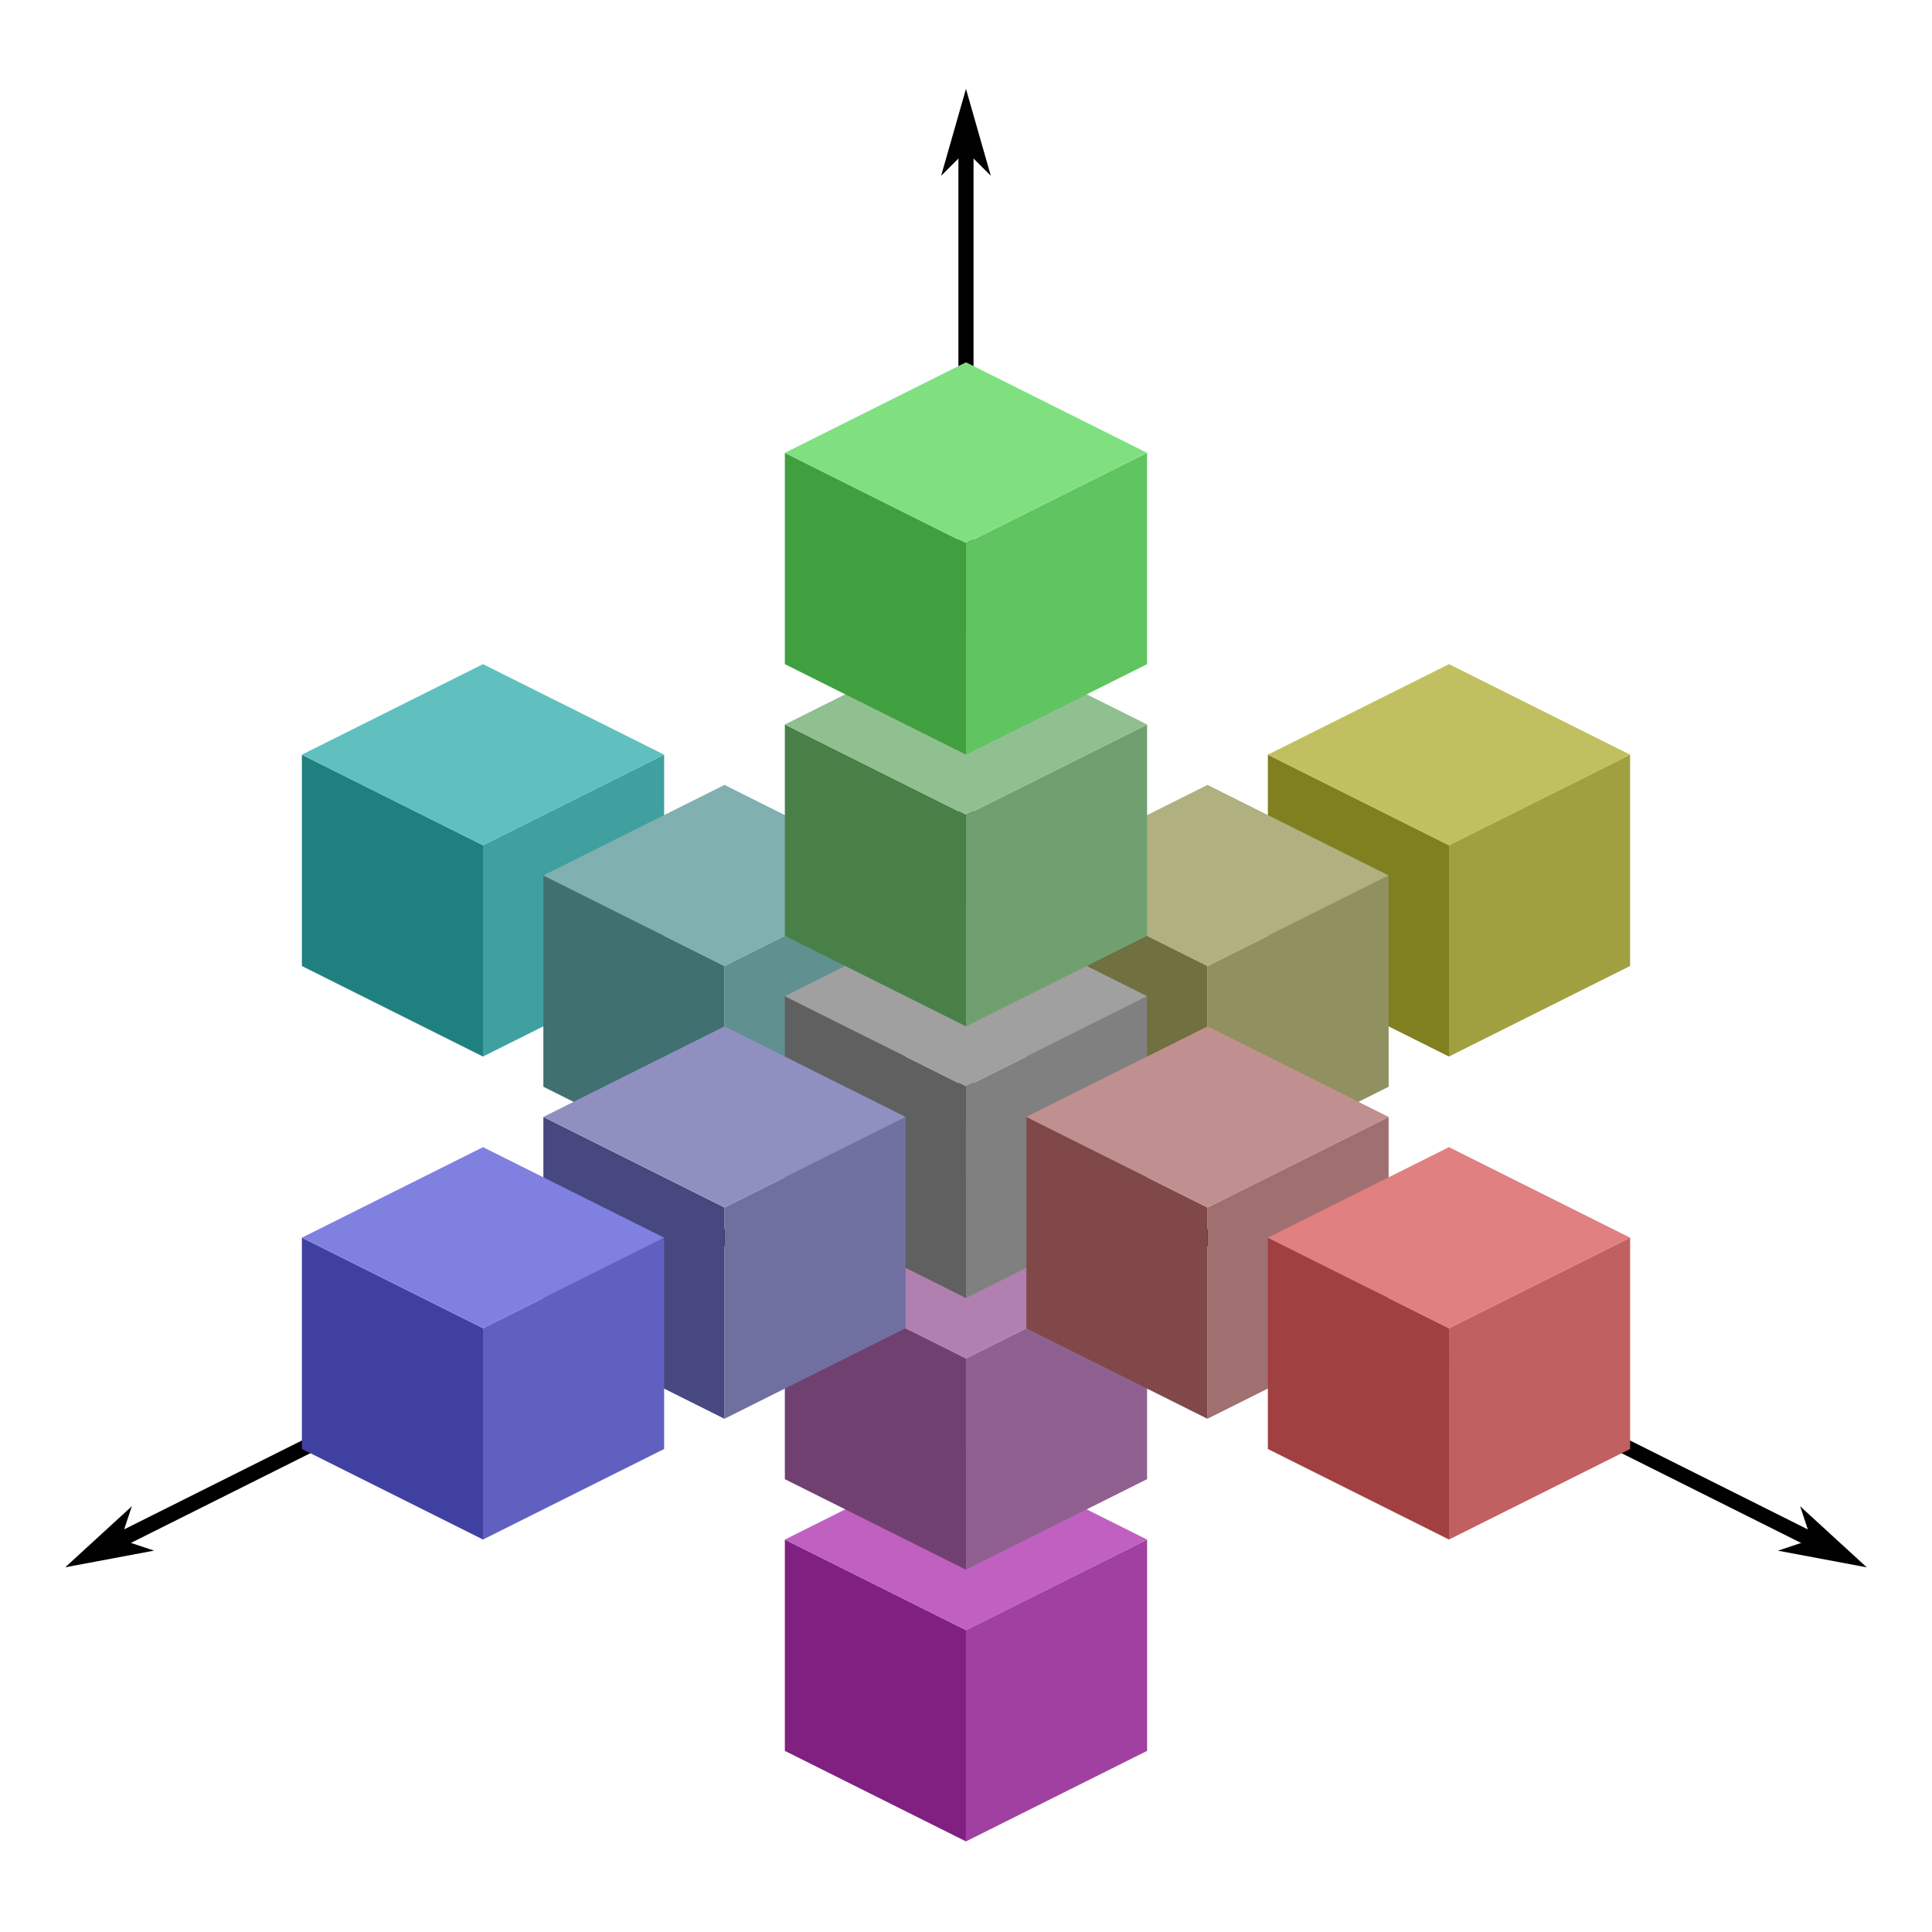 <?xml version="1.0" encoding="UTF-8" standalone="no"?>
<!-- Created with Inkscape (http://www.inkscape.org/) -->

<svg
   width="128"
   height="128"
   viewBox="0 0 33.867 33.867"
   version="1.1"
   id="svg5"
   inkscape:version="1.2.2 (732a01da63, 2022-12-09)"
   sodipodi:docname="icon.svg"
   inkscape:export-filename="icon.png"
   inkscape:export-xdpi="96"
   inkscape:export-ydpi="96"
   xmlns:inkscape="http://www.inkscape.org/namespaces/inkscape"
   xmlns:sodipodi="http://sodipodi.sourceforge.net/DTD/sodipodi-0.dtd"
   xmlns="http://www.w3.org/2000/svg"
   xmlns:svg="http://www.w3.org/2000/svg">
  <sodipodi:namedview
     id="namedview7"
     pagecolor="#ffffff"
     bordercolor="#000000"
     borderopacity="0.25"
     inkscape:showpageshadow="2"
     inkscape:pageopacity="0.0"
     inkscape:pagecheckerboard="0"
     inkscape:deskcolor="#d1d1d1"
     inkscape:document-units="px"
     showgrid="true"
     inkscape:zoom="5.5859375"
     inkscape:cx="59.613986"
     inkscape:cy="65.253147"
     inkscape:window-width="1113"
     inkscape:window-height="1033"
     inkscape:window-x="797"
     inkscape:window-y="0"
     inkscape:window-maximized="0"
     inkscape:current-layer="layer1">
    <inkscape:grid
       type="xygrid"
       id="grid211"
       empspacing="2" />
  </sodipodi:namedview>
  <defs
     id="defs2">
    <marker
       style="overflow:visible"
       id="marker1326"
       refX="0"
       refY="0"
       orient="auto-start-reverse"
       inkscape:stockid="Arrow1L"
       markerWidth="5.75"
       markerHeight="3.286"
       viewBox="0 0 8.75 5"
       inkscape:isstock="true"
       inkscape:collect="always"
       preserveAspectRatio="xMidYMid">
      <path
         style="fill:context-stroke;fill-rule:evenodd;stroke:none"
         d="M 0,0 5,-5 -12.5,0 5,5 Z"
         id="path1324"
         transform="scale(-0.5)" />
    </marker>
  </defs>
  <g
     inkscape:label="Layer 1"
     inkscape:groupmode="layer"
     id="layer1">
    <path
       style="mix-blend-mode:normal;fill:#a0a040;fill-opacity:1;stroke:none;stroke-width:0.265;stroke-linecap:round;stroke-linejoin:round;stroke-dasharray:none"
       d="m 28.575,13.229 v 3.704 l -3.175,1.587 v -3.704 z"
       id="path3648-5-8-8-3-4-5-9"
       sodipodi:nodetypes="ccccc" />
    <path
       style="mix-blend-mode:normal;fill:#808020;fill-opacity:1;stroke:none;stroke-width:0.265;stroke-linecap:round;stroke-linejoin:round;stroke-dasharray:none"
       d="m 25.4,14.817 v 3.704 L 22.225,16.933 v -3.704 z"
       id="path3650-6-62-1-5-2-5-3"
       sodipodi:nodetypes="ccccc" />
    <path
       style="mix-blend-mode:normal;fill:#c0c060;fill-opacity:1;stroke:none;stroke-width:0.265;stroke-linecap:round;stroke-linejoin:round;stroke-dasharray:none"
       d="m 22.225,13.229 3.175,1.587 3.175,-1.587 -3.175,-1.587 -3.175,1.587"
       id="path3652-9-5-6-4-2-0-1"
       sodipodi:nodetypes="ccccc" />
    <path
       style="mix-blend-mode:normal;fill:#a040a0;fill-opacity:1;stroke:none;stroke-width:0.265;stroke-linecap:round;stroke-linejoin:round;stroke-dasharray:none"
       d="m 20.108,26.988 v 3.704 l -3.175,1.587 v -3.704 z"
       id="path3648-5-8-8-3-4-5-9-2"
       sodipodi:nodetypes="ccccc" />
    <path
       style="mix-blend-mode:normal;fill:#802080;fill-opacity:1;stroke:none;stroke-width:0.265;stroke-linecap:round;stroke-linejoin:round;stroke-dasharray:none"
       d="m 16.933,28.575 v 3.704 L 13.758,30.692 V 26.988 Z"
       id="path3650-6-62-1-5-2-5-3-3"
       sodipodi:nodetypes="ccccc" />
    <path
       style="mix-blend-mode:normal;fill:#c060c0;fill-opacity:1;stroke:none;stroke-width:0.265;stroke-linecap:round;stroke-linejoin:round;stroke-dasharray:none"
       d="m 13.758,26.988 3.175,1.587 3.175,-1.587 -3.175,-1.587 -3.175,1.587"
       id="path3652-9-5-6-4-2-0-1-4"
       sodipodi:nodetypes="ccccc" />
    <path
       style="mix-blend-mode:normal;fill:#906090;fill-opacity:1;stroke:none;stroke-width:0.265;stroke-linecap:round;stroke-linejoin:round;stroke-dasharray:none"
       d="m 20.108,22.225 v 3.704 l -3.175,1.587 v -3.704 z"
       id="path3648-5-8-8-3-4-5-9-2-5"
       sodipodi:nodetypes="ccccc" />
    <path
       style="mix-blend-mode:normal;fill:#704070;fill-opacity:1;stroke:none;stroke-width:0.265;stroke-linecap:round;stroke-linejoin:round;stroke-dasharray:none"
       d="m 16.933,23.812 v 3.704 L 13.758,25.929 V 22.225 Z"
       id="path3650-6-62-1-5-2-5-3-3-8"
       sodipodi:nodetypes="ccccc" />
    <path
       style="mix-blend-mode:normal;fill:#b080b0;fill-opacity:1;stroke:none;stroke-width:0.265;stroke-linecap:round;stroke-linejoin:round;stroke-dasharray:none"
       d="m 13.758,22.225 3.175,1.587 3.175,-1.587 -3.175,-1.587 -3.175,1.587"
       id="path3652-9-5-6-4-2-0-1-4-7"
       sodipodi:nodetypes="ccccc" />
    <path
       style="mix-blend-mode:normal;fill:#40a0a0;fill-opacity:1;stroke:none;stroke-width:0.265;stroke-linecap:round;stroke-linejoin:round;stroke-dasharray:none"
       d="m 11.642,13.229 v 3.704 l -3.175,1.587 v -3.704 z"
       id="path3648-5-8-8-3-4-5-9-8"
       sodipodi:nodetypes="ccccc" />
    <path
       style="mix-blend-mode:normal;fill:#208080;fill-opacity:1;stroke:none;stroke-width:0.265;stroke-linecap:round;stroke-linejoin:round;stroke-dasharray:none"
       d="m 8.467,14.817 v 3.704 l -3.175,-1.587 v -3.704 z"
       id="path3650-6-62-1-5-2-5-3-6"
       sodipodi:nodetypes="ccccc" />
    <path
       style="mix-blend-mode:normal;fill:#60c0c0;fill-opacity:1;stroke:none;stroke-width:0.265;stroke-linecap:round;stroke-linejoin:round;stroke-dasharray:none"
       d="m 5.292,13.229 3.175,1.587 3.175,-1.587 -3.175,-1.587 -3.175,1.587"
       id="path3652-9-5-6-4-2-0-1-8"
       sodipodi:nodetypes="ccccc" />
    <path
       style="mix-blend-mode:normal;fill:#909060;fill-opacity:1;stroke:none;stroke-width:0.265;stroke-linecap:round;stroke-linejoin:round;stroke-dasharray:none"
       d="M 24.342,15.346 V 19.05 l -3.175,1.587 v -3.704 z"
       id="path3648-5-8-8-3-4-5"
       sodipodi:nodetypes="ccccc" />
    <path
       style="mix-blend-mode:normal;fill:#707040;fill-opacity:1;stroke:none;stroke-width:0.265;stroke-linecap:round;stroke-linejoin:round;stroke-dasharray:none"
       d="m 21.167,16.933 v 3.704 L 17.992,19.05 v -3.704 z"
       id="path3650-6-62-1-5-2-5"
       sodipodi:nodetypes="ccccc" />
    <path
       style="mix-blend-mode:normal;fill:#b0b080;fill-opacity:1;stroke:none;stroke-width:0.265;stroke-linecap:round;stroke-linejoin:round;stroke-dasharray:none"
       d="m 17.992,15.346 3.175,1.587 3.175,-1.587 -3.175,-1.587 -3.175,1.587"
       id="path3652-9-5-6-4-2-0"
       sodipodi:nodetypes="ccccc" />
    <path
       style="mix-blend-mode:normal;fill:#609090;fill-opacity:1;stroke:none;stroke-width:0.265;stroke-linecap:round;stroke-linejoin:round;stroke-dasharray:none"
       d="M 15.875,15.346 V 19.05 l -3.175,1.587 v -3.704 z"
       id="path3648-5-8-8-3-4-5-6"
       sodipodi:nodetypes="ccccc" />
    <path
       style="mix-blend-mode:normal;fill:#407070;fill-opacity:1;stroke:none;stroke-width:0.265;stroke-linecap:round;stroke-linejoin:round;stroke-dasharray:none"
       d="m 12.7,16.933 v 3.704 L 9.525,19.05 v -3.704 z"
       id="path3650-6-62-1-5-2-5-1"
       sodipodi:nodetypes="ccccc" />
    <path
       style="mix-blend-mode:normal;fill:#80b0b0;fill-opacity:1;stroke:none;stroke-width:0.265;stroke-linecap:round;stroke-linejoin:round;stroke-dasharray:none"
       d="m 9.525,15.346 3.175,1.587 3.175,-1.587 -3.175,-1.587 -3.175,1.587"
       id="path3652-9-5-6-4-2-0-3"
       sodipodi:nodetypes="ccccc" />
    <path
       style="fill:none;stroke:#000000;stroke-width:0.265;stroke-dasharray:none;marker-end:url(#marker1326)"
       d="M 16.933,19.579 V 2.646"
       id="path267"
       sodipodi:nodetypes="cc" />
    <path
       style="fill:none;stroke:#000000;stroke-width:0.265;stroke-dasharray:none;marker-end:url(#marker1326)"
       d="M 16.933,19.579 2.117,26.987"
       id="path269"
       sodipodi:nodetypes="cc" />
    <path
       style="fill:none;stroke:#000000;stroke-width:0.265;stroke-dasharray:none;marker-end:url(#marker1326)"
       d="M 16.933,19.579 31.75,26.988"
       id="path271" />
    <path
       style="mix-blend-mode:normal;fill:#808080;fill-opacity:1;stroke:none;stroke-width:0.265;stroke-linecap:round;stroke-linejoin:round;stroke-dasharray:none"
       d="m 20.108,17.462 v 3.704 l -3.175,1.587 v -3.704 z"
       id="path3648"
       sodipodi:nodetypes="ccccc" />
    <path
       style="mix-blend-mode:normal;fill:#606060;fill-opacity:1;stroke:none;stroke-width:0.265;stroke-linecap:round;stroke-linejoin:round;stroke-dasharray:none"
       d="m 16.933,19.05 v 3.704 l -3.175,-1.587 v -3.704 z"
       id="path3650"
       sodipodi:nodetypes="ccccc" />
    <path
       style="mix-blend-mode:normal;fill:#a0a0a0;fill-opacity:1;stroke:none;stroke-width:0.265;stroke-linecap:round;stroke-linejoin:round;stroke-dasharray:none"
       d="m 13.758,17.462 3.175,1.587 3.175,-1.587 -3.175,-1.587 -3.175,1.587"
       id="path3652"
       sodipodi:nodetypes="ccccc" />
    <path
       style="mix-blend-mode:normal;fill:#7070a0;fill-opacity:1;stroke:none;stroke-width:0.265;stroke-linecap:round;stroke-linejoin:round;stroke-dasharray:none"
       d="m 15.875,19.579 v 3.704 l -3.175,1.587 v -3.704 z"
       id="path3648-5-3"
       sodipodi:nodetypes="ccccc" />
    <path
       style="mix-blend-mode:normal;fill:#484880;fill-opacity:1;stroke:none;stroke-width:0.265;stroke-linecap:round;stroke-linejoin:round;stroke-dasharray:none"
       d="m 12.7,21.167 v 3.704 L 9.525,23.283 v -3.704 z"
       id="path3650-6-6"
       sodipodi:nodetypes="ccccc" />
    <path
       style="mix-blend-mode:normal;fill:#9090c0;fill-opacity:1;stroke:none;stroke-width:0.265;stroke-linecap:round;stroke-linejoin:round;stroke-dasharray:none"
       d="m 9.525,19.579 3.175,1.587 3.175,-1.587 -3.175,-1.587 -3.175,1.587"
       id="path3652-9-0"
       sodipodi:nodetypes="ccccc" />
    <path
       style="mix-blend-mode:normal;fill:#a07070;fill-opacity:1;stroke:none;stroke-width:0.265;stroke-linecap:round;stroke-linejoin:round;stroke-dasharray:none"
       d="m 24.342,19.579 v 3.704 l -3.175,1.587 v -3.704 z"
       id="path3648-5-8-8"
       sodipodi:nodetypes="ccccc" />
    <path
       style="mix-blend-mode:normal;fill:#804848;fill-opacity:1;stroke:none;stroke-width:0.265;stroke-linecap:round;stroke-linejoin:round;stroke-dasharray:none"
       d="m 21.167,21.167 v 3.704 l -3.175,-1.587 v -3.704 z"
       id="path3650-6-62-1"
       sodipodi:nodetypes="ccccc" />
    <path
       style="mix-blend-mode:normal;fill:#c09090;fill-opacity:1;stroke:none;stroke-width:0.265;stroke-linecap:round;stroke-linejoin:round;stroke-dasharray:none"
       d="m 17.992,19.579 3.175,1.587 3.175,-1.587 -3.175,-1.587 -3.175,1.587"
       id="path3652-9-5-6"
       sodipodi:nodetypes="ccccc" />
    <path
       style="mix-blend-mode:normal;fill:#70a070;fill-opacity:1;stroke:none;stroke-width:0.265;stroke-linecap:round;stroke-linejoin:round;stroke-dasharray:none"
       d="m 20.108,12.7 v 3.704 l -3.175,1.587 v -3.704 z"
       id="path3648-5-8-8-3"
       sodipodi:nodetypes="ccccc" />
    <path
       style="mix-blend-mode:normal;fill:#488048;fill-opacity:1;stroke:none;stroke-width:0.265;stroke-linecap:round;stroke-linejoin:round;stroke-dasharray:none"
       d="m 16.933,14.287 v 3.704 L 13.758,16.404 V 12.7 Z"
       id="path3650-6-62-1-5"
       sodipodi:nodetypes="ccccc" />
    <path
       style="mix-blend-mode:normal;fill:#90c090;fill-opacity:1;stroke:none;stroke-width:0.265;stroke-linecap:round;stroke-linejoin:round;stroke-dasharray:none"
       d="m 13.758,12.7 3.175,1.587 3.175,-1.587 -3.175,-1.587 -3.175,1.587"
       id="path3652-9-5-6-4"
       sodipodi:nodetypes="ccccc" />
    <path
       style="mix-blend-mode:normal;fill:#60c460;fill-opacity:1;stroke:none;stroke-width:0.265;stroke-linecap:round;stroke-linejoin:round;stroke-dasharray:none"
       d="m 20.108,7.938 v 3.704 l -3.175,1.587 V 9.525 Z"
       id="path3648-5-8-8-3-5"
       sodipodi:nodetypes="ccccc" />
    <path
       style="mix-blend-mode:normal;fill:#40a040;fill-opacity:1;stroke:none;stroke-width:0.265;stroke-linecap:round;stroke-linejoin:round;stroke-dasharray:none"
       d="m 16.933,9.525 v 3.704 L 13.758,11.642 V 7.938 Z"
       id="path3650-6-62-1-5-5"
       sodipodi:nodetypes="ccccc" />
    <path
       style="mix-blend-mode:normal;fill:#80e080;fill-opacity:1;stroke:none;stroke-width:0.265;stroke-linecap:round;stroke-linejoin:round;stroke-dasharray:none"
       d="m 13.758,7.938 3.175,1.587 3.175,-1.587 -3.175,-1.587 -3.175,1.587"
       id="path3652-9-5-6-4-1"
       sodipodi:nodetypes="ccccc" />
    <path
       style="mix-blend-mode:normal;fill:#6060c0;fill-opacity:1;stroke:none;stroke-width:0.265;stroke-linecap:round;stroke-linejoin:round;stroke-dasharray:none"
       d="M 11.642,21.696 V 25.4 l -3.175,1.587 v -3.704 z"
       id="path3648-5-8-8-3-9"
       sodipodi:nodetypes="ccccc" />
    <path
       style="mix-blend-mode:normal;fill:#4040a0;fill-opacity:1;stroke:none;stroke-width:0.265;stroke-linecap:round;stroke-linejoin:round;stroke-dasharray:none"
       d="m 8.467,23.283 v 3.704 L 5.292,25.4 v -3.704 z"
       id="path3650-6-62-1-5-9"
       sodipodi:nodetypes="ccccc" />
    <path
       style="mix-blend-mode:normal;fill:#8080e0;fill-opacity:1;stroke:none;stroke-width:0.265;stroke-linecap:round;stroke-linejoin:round;stroke-dasharray:none"
       d="m 5.292,21.696 3.175,1.587 3.175,-1.587 -3.175,-1.587 -3.175,1.587"
       id="path3652-9-5-6-4-6"
       sodipodi:nodetypes="ccccc" />
    <path
       style="mix-blend-mode:normal;fill:#c06060;fill-opacity:1;stroke:none;stroke-width:0.265;stroke-linecap:round;stroke-linejoin:round;stroke-dasharray:none"
       d="M 28.575,21.696 V 25.4 l -3.175,1.587 v -3.704 z"
       id="path3648-5-8-8-3-1"
       sodipodi:nodetypes="ccccc" />
    <path
       style="mix-blend-mode:normal;fill:#a04040;fill-opacity:1;stroke:none;stroke-width:0.265;stroke-linecap:round;stroke-linejoin:round;stroke-dasharray:none"
       d="m 25.4,23.283 v 3.704 L 22.225,25.4 v -3.704 z"
       id="path3650-6-62-1-5-6"
       sodipodi:nodetypes="ccccc" />
    <path
       style="mix-blend-mode:normal;fill:#e08080;fill-opacity:1;stroke:none;stroke-width:0.265;stroke-linecap:round;stroke-linejoin:round;stroke-dasharray:none"
       d="m 22.225,21.696 3.175,1.587 3.175,-1.587 -3.175,-1.587 -3.175,1.587"
       id="path3652-9-5-6-4-5"
       sodipodi:nodetypes="ccccc" />
  </g>
</svg>
